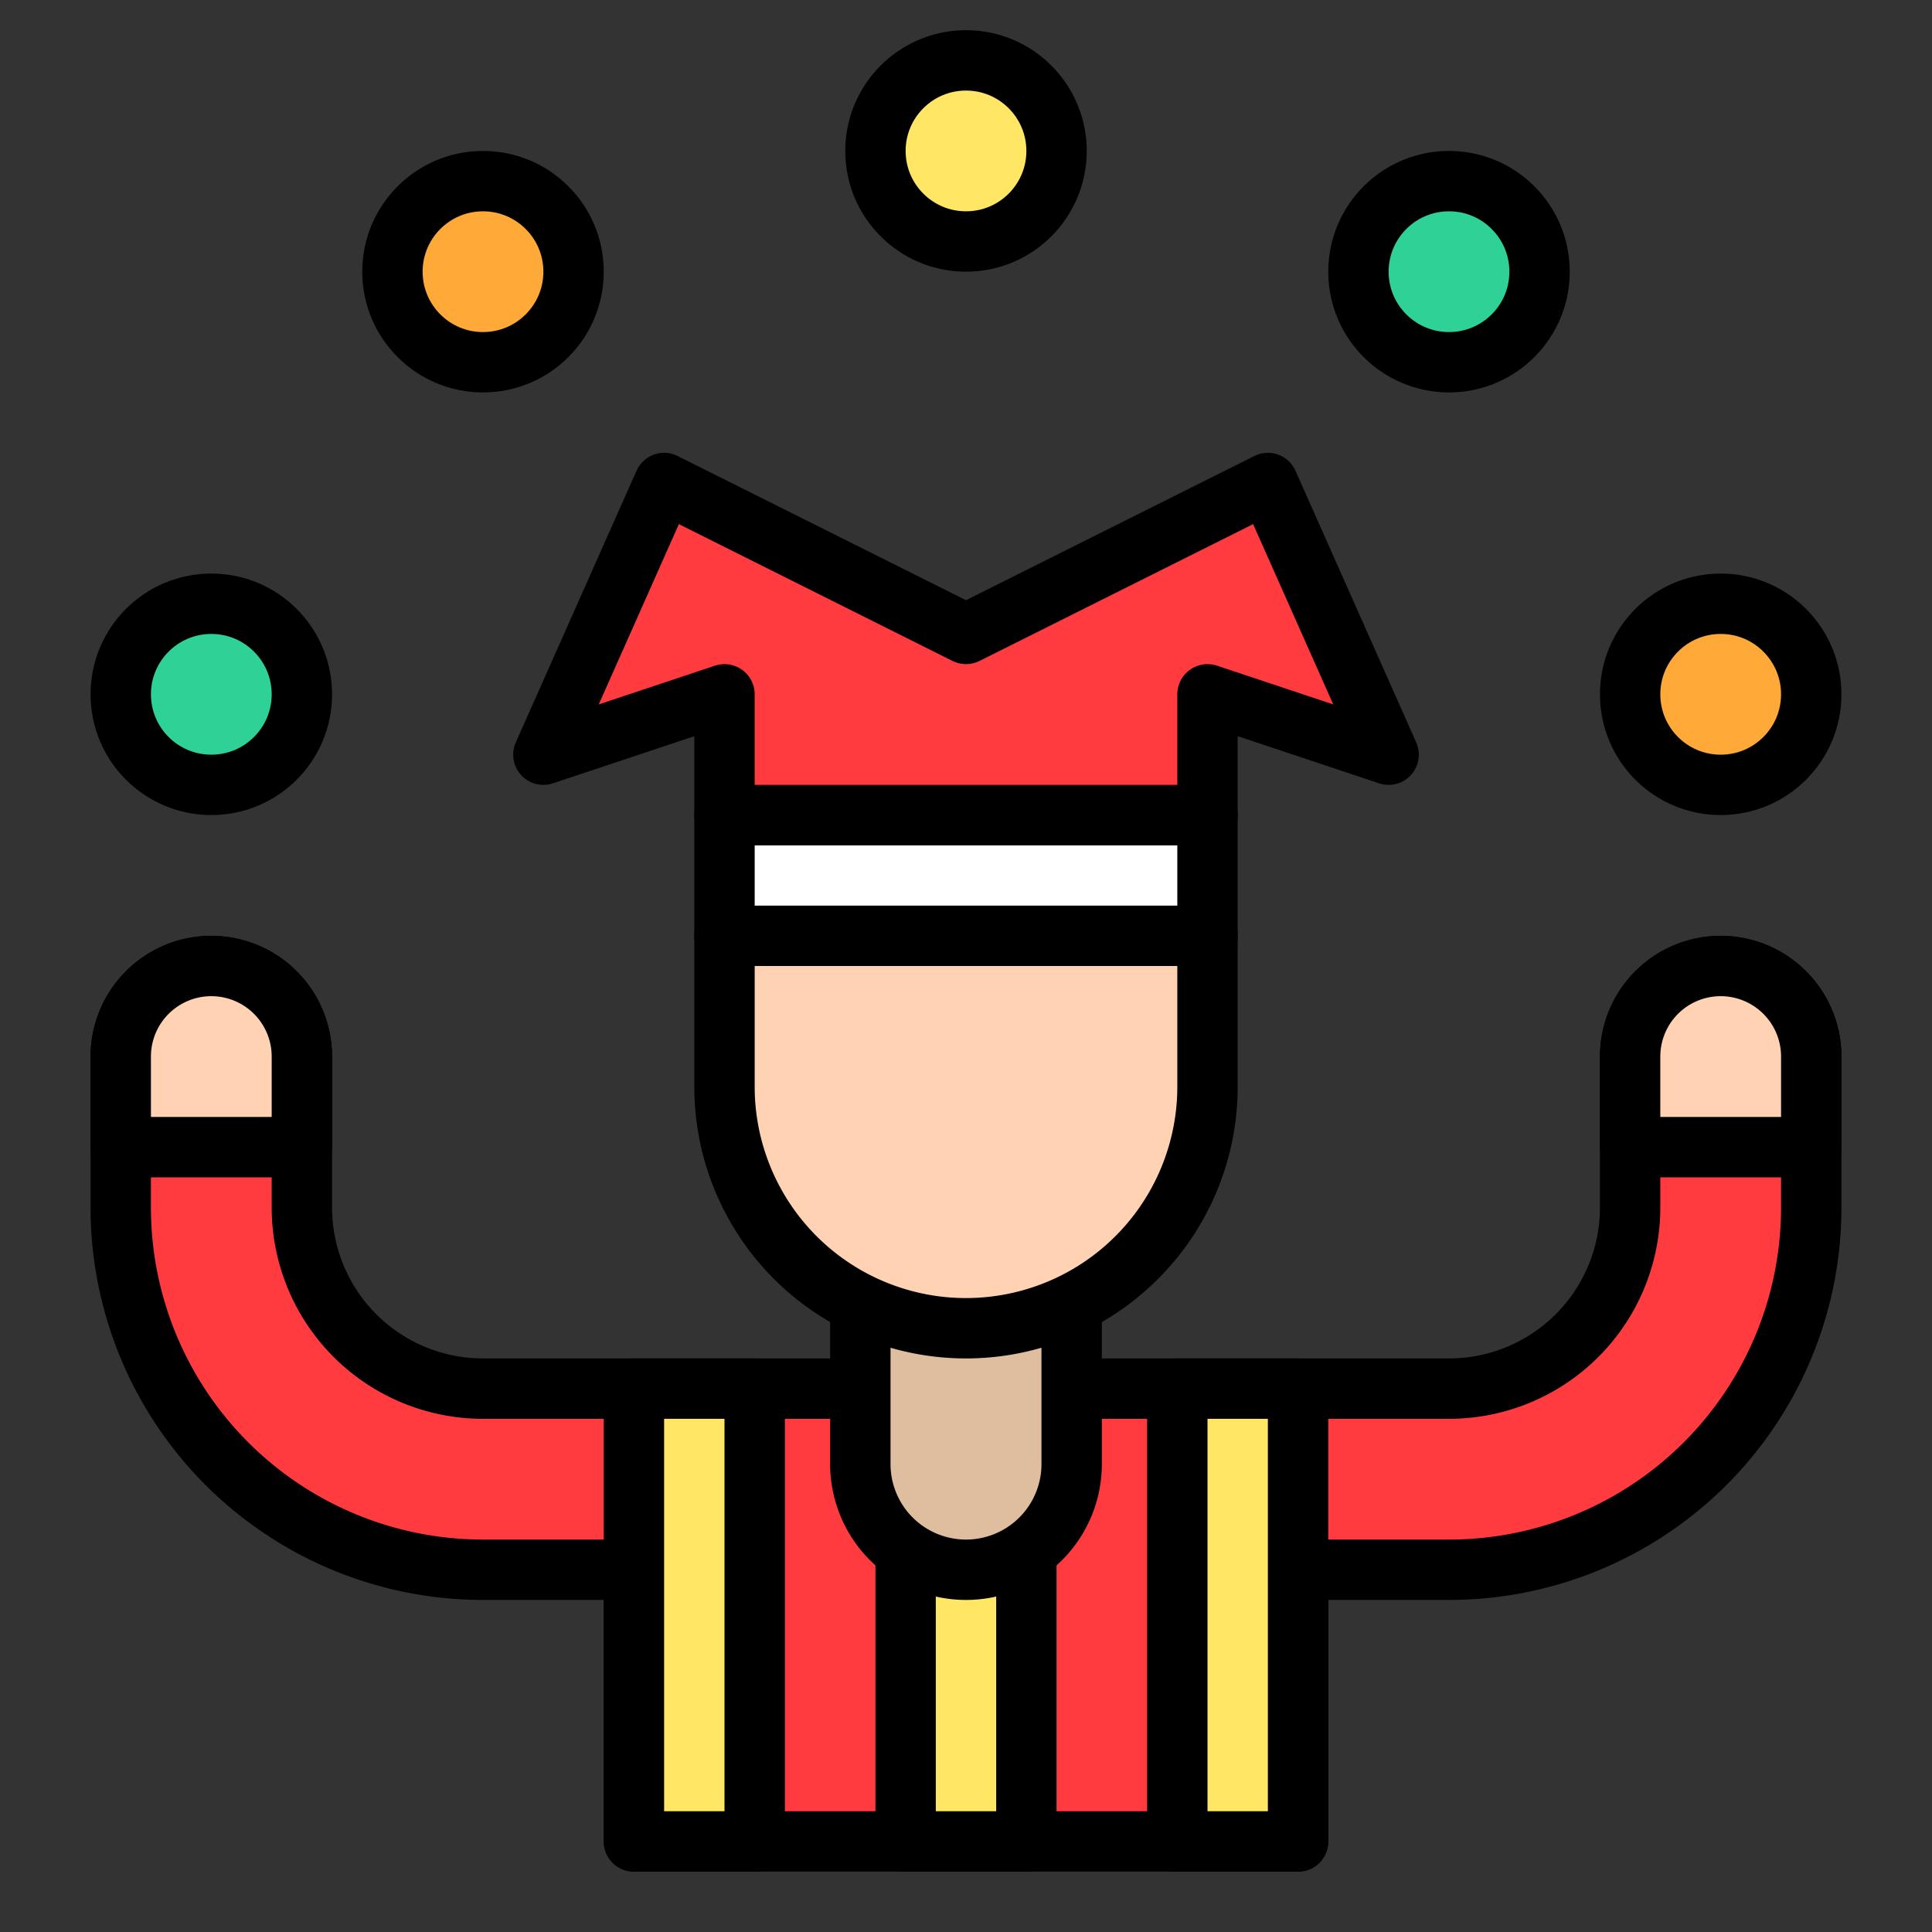 <?xml version="1.0" ?><svg id="show" viewBox="0 0 64 64" xmlns="http://www.w3.org/2000/svg"><rect x="0" y="0" width="64" height="64" fill="#333333" stroke="none"/><title/><path d="M54,35v5a6,6,0,0,1-6,6H16a6,6,0,0,1-6-6V35a3,3,0,0,0-3-3H7a3,3,0,0,0-3,3v5A12,12,0,0,0,16,52h5v9H43V52h5A12,12,0,0,0,60,40V35a3,3,0,0,0-3-3h0A3,3,0,0,0,54,35Z" style="fill:#ff3b40;stroke:#000;stroke-linecap:round;stroke-linejoin:round;stroke-width:2px"/><rect height="4" style="fill:#ffe664;stroke:#000;stroke-linecap:round;stroke-linejoin:round;stroke-width:2px" transform="translate(-21.5 85.5) rotate(-90)" width="15" x="24.5" y="51.5"/><rect height="4" style="fill:#ffe664;stroke:#000;stroke-linecap:round;stroke-linejoin:round;stroke-width:2px" transform="translate(-30.5 76.5) rotate(-90)" width="15" x="15.5" y="51.5"/><rect height="4" style="fill:#ffe664;stroke:#000;stroke-linecap:round;stroke-linejoin:round;stroke-width:2px" transform="translate(-12.5 94.5) rotate(-90)" width="15" x="33.5" y="51.5"/><circle cx="7" cy="23" r="3" style="fill:#2fd296;stroke:#000;stroke-linecap:round;stroke-linejoin:round;stroke-width:2px"/><circle cx="57" cy="23" r="3" style="fill:#ffa939;stroke:#000;stroke-linecap:round;stroke-linejoin:round;stroke-width:2px"/><circle cx="16" cy="9" r="3" style="fill:#ffa939;stroke:#000;stroke-linecap:round;stroke-linejoin:round;stroke-width:2px"/><circle cx="48" cy="9" r="3" style="fill:#2fd296;stroke:#000;stroke-linecap:round;stroke-linejoin:round;stroke-width:2px"/><circle cx="32" cy="5" r="3" style="fill:#ffe664;stroke:#000;stroke-linecap:round;stroke-linejoin:round;stroke-width:2px"/><path d="M57,32h0a3,3,0,0,1,3,3v3a0,0,0,0,1,0,0H54a0,0,0,0,1,0,0V35A3,3,0,0,1,57,32Z" style="fill:#ffd2b4;stroke:#000;stroke-linecap:round;stroke-linejoin:round;stroke-width:2px"/><path d="M7,32H7a3,3,0,0,1,3,3v3a0,0,0,0,1,0,0H4a0,0,0,0,1,0,0V35a3,3,0,0,1,3-3Z" style="fill:#ffd2b4;stroke:#000;stroke-linecap:round;stroke-linejoin:round;stroke-width:2px"/><path d="M28.5,43h7a0,0,0,0,1,0,0v5.5A3.5,3.5,0,0,1,32,52h0a3.5,3.5,0,0,1-3.5-3.5V43A0,0,0,0,1,28.5,43Z" style="fill:#dfbea0;stroke:#000;stroke-linecap:round;stroke-linejoin:round;stroke-width:2px"/><path d="M24,31H40a0,0,0,0,1,0,0v5a8,8,0,0,1-8,8h0a8,8,0,0,1-8-8V31A0,0,0,0,1,24,31Z" style="fill:#ffd2b4;stroke:#000;stroke-linecap:round;stroke-linejoin:round;stroke-width:2px"/><rect height="4" style="fill:#fff;stroke:#000;stroke-linecap:round;stroke-linejoin:round;stroke-width:2px" width="16" x="24" y="27"/><polygon points="42 16 32 21 22 16 18 25 24 23 24 27 40 27 40 23 46 25 42 16" style="fill:#ff3b40;stroke:#000;stroke-linecap:round;stroke-linejoin:round;stroke-width:2px"/></svg>